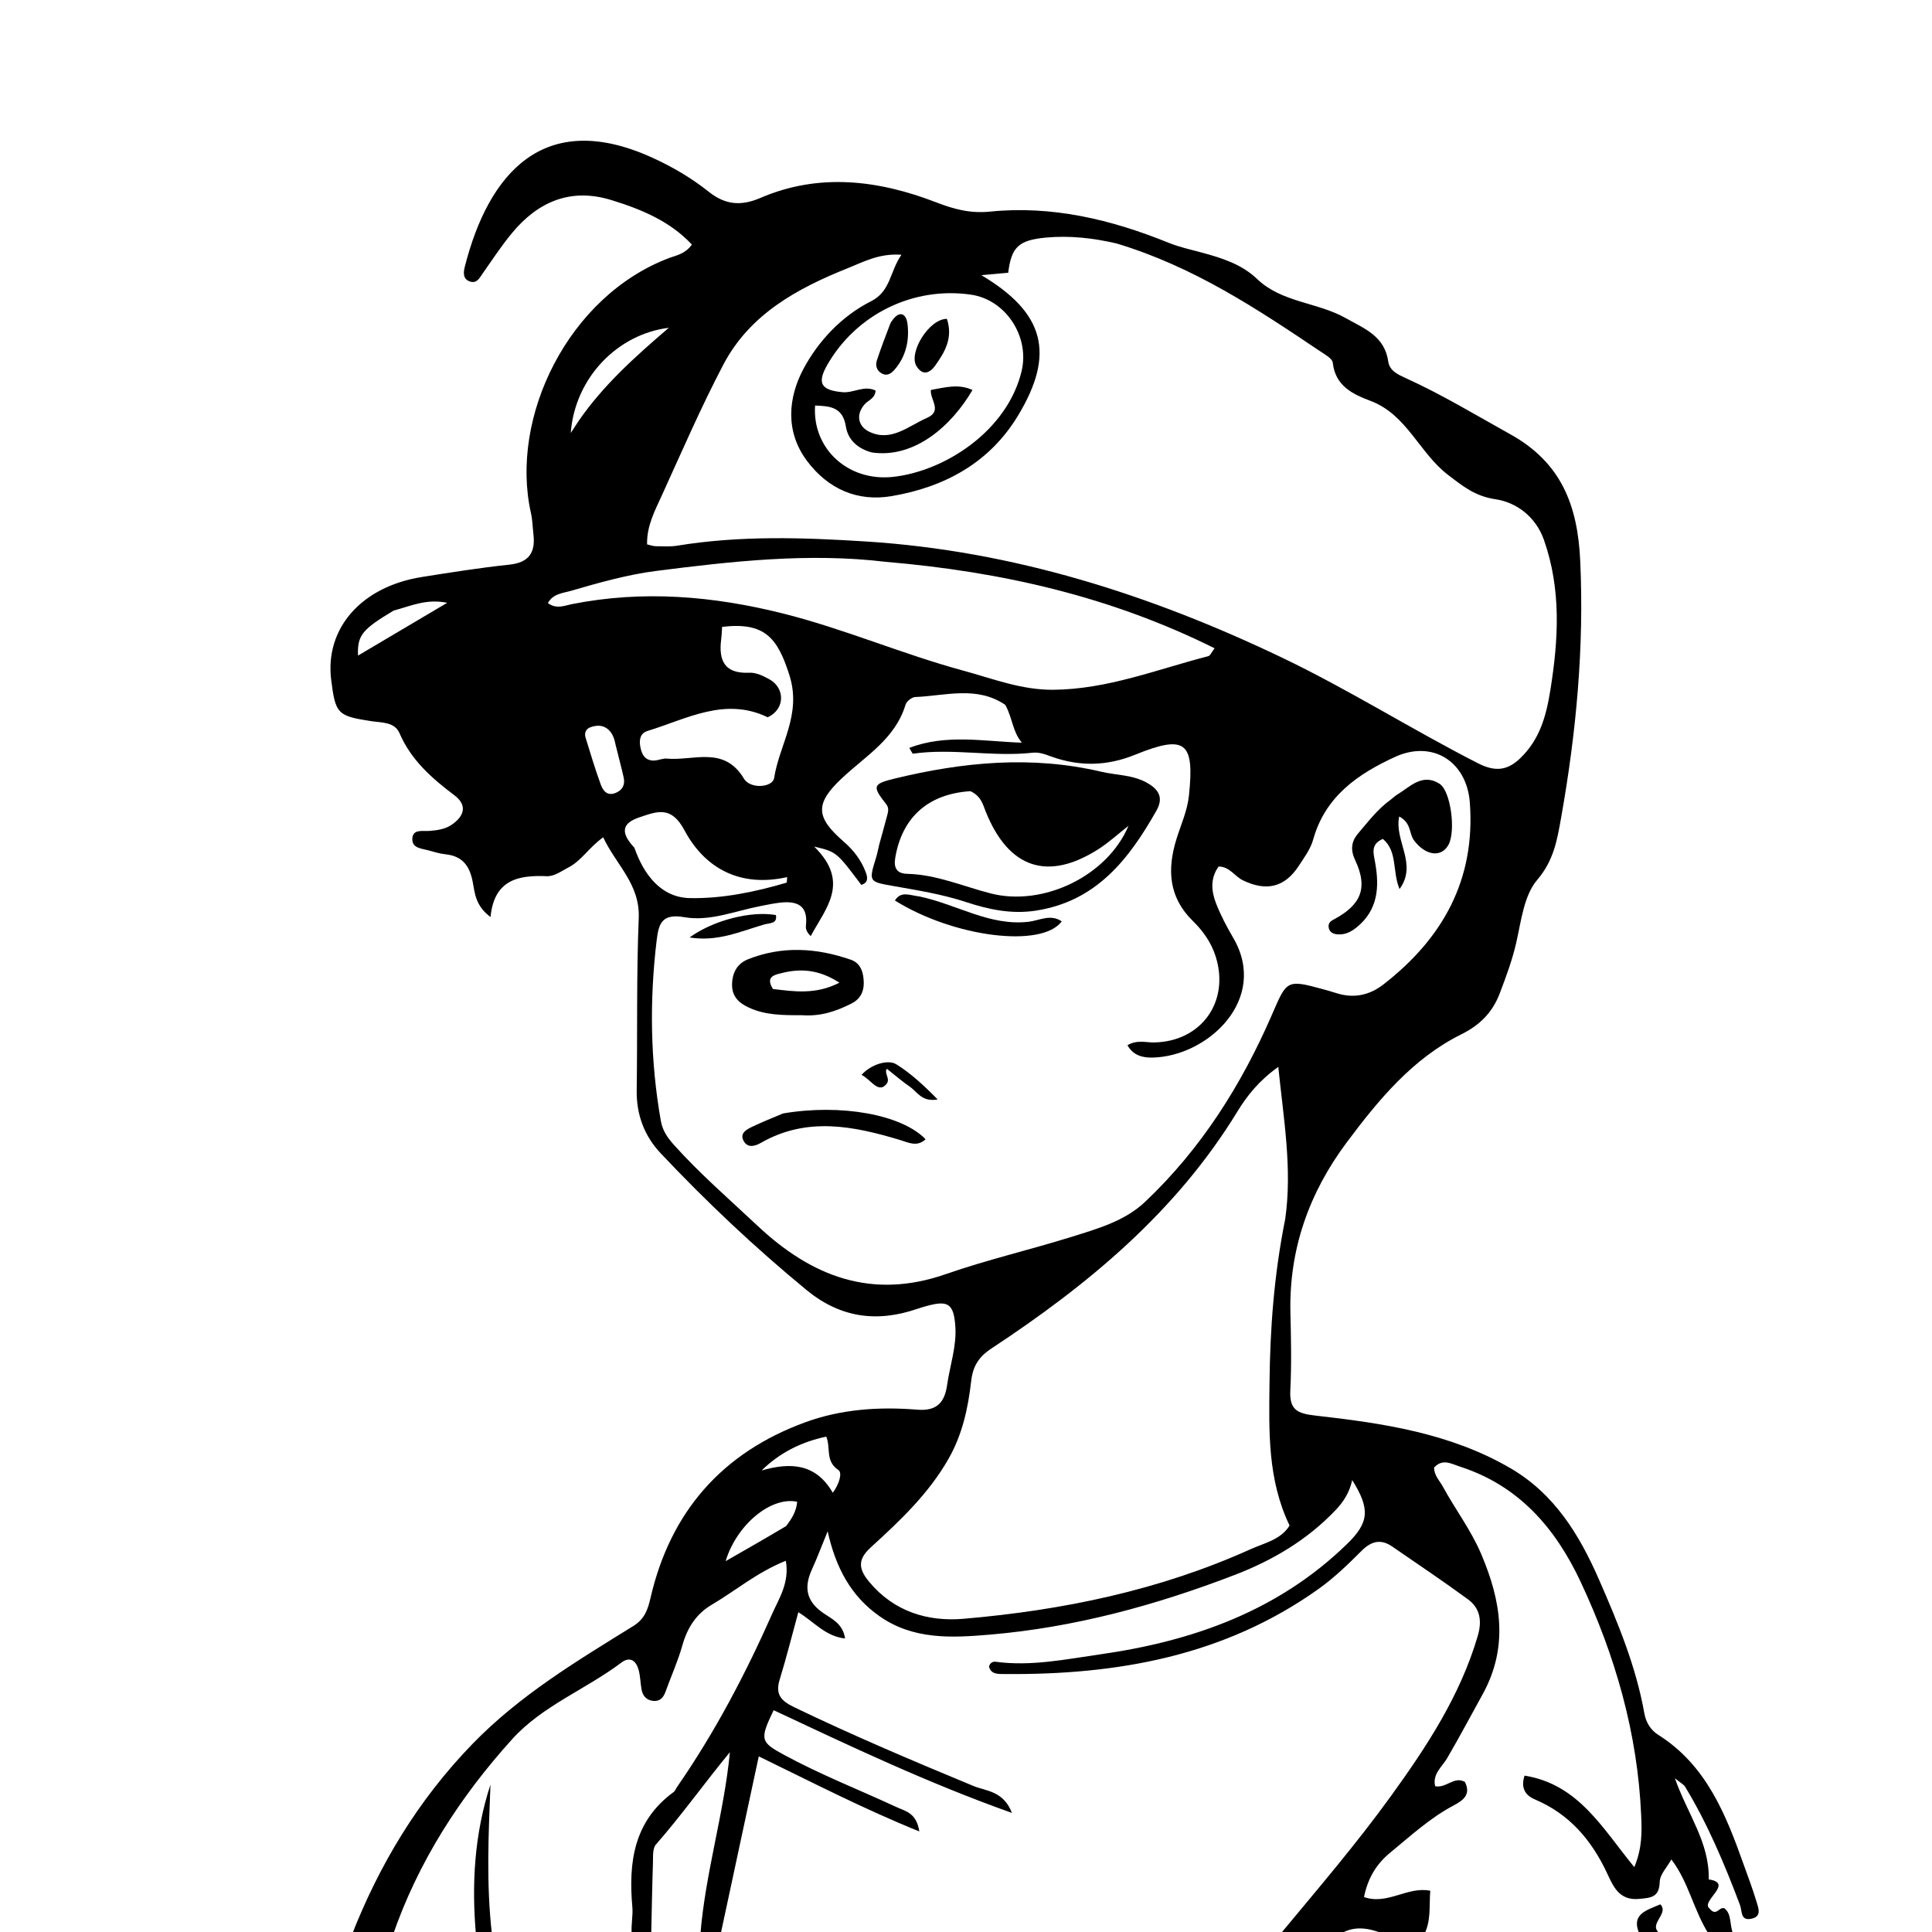 <svg version="1.1" id="Layer_1" xmlns="http://www.w3.org/2000/svg" xmlns:xlink="http://www.w3.org/1999/xlink" x="0px" y="0px"
	 width="100%" viewBox="0 0 448 448" enable-background="new 0 0 448 448" xml:space="preserve">
<path fill="#000000" opacity="1" stroke="none" 
	d="
M81.454,449 
	C87.914,432.454 96.925,417.411 109.575,404.375 
	C120.547,393.068 133.73,385.184 146.852,377.048 
	C149.434,375.447 150.201,373.327 150.83,370.59 
	C155.432,350.582 167.414,336.88 186.689,329.817 
	C195.044,326.756 203.856,326.165 212.675,326.881 
	C217.159,327.246 219.027,325.307 219.618,321.173 
	C220.275,316.575 221.889,312.1 221.516,307.375 
	C221.122,302.377 219.86,301.511 215.144,302.77 
	C214.34,302.985 213.537,303.212 212.751,303.484 
	C203.375,306.729 194.858,305.585 187.013,299.128 
	C175.052,289.285 163.814,278.688 153.202,267.43 
	C149.424,263.422 147.563,258.507 147.642,252.862 
	C147.828,239.532 147.574,226.188 148.112,212.875 
	C148.43,204.983 142.847,200.535 139.868,194.154 
	C136.508,196.573 134.808,199.624 131.773,201.168 
	C130.134,202.002 128.581,203.255 126.734,203.176 
	C120.172,202.897 114.594,203.995 113.744,212.637 
	C110.223,210.051 110.099,207.025 109.606,204.45 
	C108.886,200.688 107.156,198.49 103.259,198.089 
	C101.948,197.954 100.659,197.543 99.379,197.19 
	C97.821,196.761 95.603,196.719 95.61,194.625 
	C95.618,192.18 97.933,192.785 99.466,192.679 
	C101.328,192.55 103.17,192.304 104.713,191.261 
	C107.621,189.294 108.478,186.753 105.363,184.408 
	C100.113,180.455 95.334,176.261 92.637,170.008 
	C91.503,167.381 88.519,167.597 86.063,167.221 
	C78.245,166.024 77.787,165.532 76.8,157.673 
	C75.299,145.719 83.78,136.031 97.821,133.799 
	C104.561,132.728 111.309,131.652 118.092,130.938 
	C122.626,130.462 124.186,128.16 123.699,123.937 
	C123.509,122.286 123.484,120.599 123.121,118.988 
	C118.11,96.762 131.777,68.625 155.235,59.801 
	C156.892,59.178 158.837,58.928 160.439,56.715 
	C155.345,51.265 148.701,48.529 141.773,46.395 
	C132.331,43.487 124.758,46.744 118.706,54.062 
	C116.273,57.004 114.167,60.22 111.966,63.349 
	C111.191,64.45 110.579,65.845 108.918,65.259 
	C107.232,64.665 107.485,63.005 107.785,61.827 
	C113.268,40.282 126.041,25.164 151.122,36.502 
	C155.846,38.637 160.265,41.225 164.329,44.452 
	C167.995,47.363 171.586,47.936 176.305,45.904 
	C189.919,40.043 203.663,41.736 217.103,46.926 
	C221.182,48.501 224.962,49.535 229.563,49.069 
	C243.94,47.611 257.693,50.904 270.952,56.285 
	C273.458,57.302 276.025,57.853 278.585,58.543 
	C283.274,59.807 287.9,61.243 291.511,64.698 
	C297.247,70.186 305.428,70.049 312.003,73.74 
	C316.452,76.237 321.069,77.93 321.918,83.85 
	C322.229,86.023 324.247,86.893 326.126,87.749 
	C334.456,91.545 342.27,96.281 350.256,100.723 
	C362.139,107.333 365.839,117.33 366.427,130.024 
	C367.357,150.114 365.502,169.901 361.995,189.624 
	C361.07,194.822 360.296,199.532 356.451,204.037 
	C353.378,207.639 352.746,213.52 351.61,218.52 
	C350.68,222.616 349.235,226.494 347.759,230.362 
	C346.122,234.652 343.299,237.641 338.86,239.842 
	C327.557,245.447 319.629,255.064 312.26,264.937 
	C303.577,276.571 298.868,289.71 299.229,304.452 
	C299.375,310.448 299.502,316.462 299.203,322.447 
	C298.98,326.9 300.823,327.778 304.984,328.247 
	C320.682,330.014 336.334,332.318 350.328,340.502 
	C360.462,346.429 366.233,355.884 370.768,366.247 
	C375.166,376.299 379.376,386.434 381.303,397.326 
	C381.68,399.457 382.847,401.225 384.47,402.247 
	C395.703,409.318 400.192,420.751 404.357,432.429 
	C405.361,435.245 406.43,438.043 407.287,440.904 
	C407.735,442.397 408.625,444.437 406.082,444.933 
	C403.525,445.433 404.029,443.195 403.466,441.708 
	C399.895,432.273 396.004,422.971 390.75,414.315 
	C390.436,413.799 389.781,413.49 388.379,412.343 
	C391.271,420.62 396.422,427.17 396.233,435.812 
	C402.204,436.659 394.286,440.848 396.387,442.525 
	C398.038,444.574 398.587,442.06 399.858,442.502 
	C401.659,443.89 400.961,446.408 401.973,448.634 
	C400.286,449 398.571,449 396.332,448.648 
	C392.654,442.904 391.63,436.498 387.563,431.178 
	C386.577,432.969 384.908,434.644 384.863,436.361 
	C384.768,439.975 382.853,440.064 380.081,440.328 
	C375.386,440.776 374.048,437.312 372.626,434.295 
	C369.011,426.626 363.877,420.623 355.929,417.263 
	C353.45,416.215 352.67,414.368 353.518,411.737 
	C366.044,413.739 371.61,423.996 378.969,432.956 
	C380.82,428.525 380.726,424.741 380.564,420.987 
	C379.742,401.936 374.578,383.988 366.53,366.812 
	C360.666,354.299 352.173,344.475 338.522,340.078 
	C336.524,339.434 334.54,338.158 332.548,340.288 
	C332.522,342.127 333.811,343.324 334.587,344.747 
	C337.446,349.994 341.087,354.77 343.455,360.33 
	C348.079,371.186 349.863,381.883 343.792,392.893 
	C341.062,397.845 338.41,402.831 335.556,407.719 
	C334.419,409.667 332.095,411.391 332.794,414.199 
	C335.392,414.696 337.186,411.795 339.679,413.192 
	C341.195,416.164 339.194,417.532 337.082,418.649 
	C331.583,421.556 327.058,425.752 322.312,429.649 
	C319.165,432.234 317.151,435.566 316.294,439.895 
	C321.737,441.822 326.345,437.363 331.654,438.431 
	C331.36,442.041 331.944,445.689 330,449 
	C327.3,449 324.6,449 321.463,448.72 
	C317.262,446.873 313.55,446.344 310,449 
	C305.643,449 301.286,449 296.668,448.738 
	C305.502,438.092 314.491,427.615 322.583,416.418 
	C330.873,404.946 338.608,393.165 342.663,379.368 
	C343.675,375.928 343.263,372.958 340.411,370.868 
	C334.648,366.643 328.705,362.661 322.817,358.607 
	C320.189,356.798 317.981,357.363 315.752,359.591 
	C312.589,362.752 309.395,365.86 305.697,368.492 
	C283.829,384.053 258.984,388.416 232.88,388.181 
	C231.484,388.168 229.814,388.3 229.332,386.465 
	C229.572,385.527 230.279,385.256 230.886,385.338 
	C239.107,386.441 247.128,384.759 255.178,383.609 
	C276.682,380.535 296.445,373.528 312.386,358.001 
	C317.458,353.061 317.783,349.95 313.556,343.205 
	C312.919,346.122 311.53,348.245 309.709,350.162 
	C303.152,357.067 295.139,361.801 286.401,365.165 
	C268.031,372.238 249.116,377.394 229.437,379.054 
	C220.678,379.793 211.774,380.277 203.924,374.759 
	C197.237,370.058 193.768,363.399 191.921,355.088 
	C190.546,358.439 189.499,361.233 188.267,363.942 
	C186.434,367.973 186.881,371.184 190.743,373.928 
	C192.707,375.324 195.433,376.375 195.961,379.94 
	C191.393,379.439 188.827,376.115 185.118,373.847 
	C183.622,379.31 182.352,384.424 180.799,389.452 
	C179.717,392.952 181.15,394.426 184.228,395.908 
	C197.855,402.47 211.762,408.355 225.728,414.142 
	C228.582,415.324 232.683,415.243 234.657,420.39 
	C215.033,413.412 197.216,404.923 179.397,396.569 
	C176.119,403.367 176.333,403.943 181.72,406.875 
	C190.21,411.496 199.209,415.006 207.955,419.066 
	C209.938,419.987 212.509,420.332 213.174,424.681 
	C200.21,419.436 188.594,413.422 175.944,407.275 
	C172.892,421.513 169.946,435.257 167,449 
	C165.611,449 164.222,449 162.402,448.589 
	C163.587,434.13 167.889,420.533 169.25,406.306 
	C163.334,413.481 158.086,420.879 152.103,427.708 
	C151.283,428.644 151.455,430.565 151.406,432.038 
	C151.218,437.69 151.127,443.346 151,449 
	C149.611,449 148.222,449 146.479,448.589 
	C146.312,446.193 146.81,444.181 146.634,442.229 
	C145.699,431.833 146.964,422.302 156.182,415.562 
	C156.56,415.286 156.738,414.742 157.023,414.331 
	C165.774,401.7 172.886,388.145 179.093,374.139 
	C180.651,370.623 183.111,366.977 182.221,361.913 
	C175.511,364.61 170.559,368.864 165.04,372.114 
	C161.407,374.252 159.37,377.487 158.227,381.549 
	C157.196,385.217 155.599,388.724 154.308,392.323 
	C153.791,393.764 152.906,394.604 151.348,394.4 
	C149.842,394.203 149.017,393.174 148.76,391.741 
	C148.497,390.271 148.486,388.744 148.111,387.307 
	C147.546,385.141 146.139,383.987 144.076,385.54 
	C135.836,391.741 125.759,395.552 118.789,403.259 
	C106.659,416.67 96.936,431.733 91,449 
	C87.969,449 84.939,449 81.454,449 
M233.1,163.436 
	C226.486,158.965 219.248,161.344 212.223,161.631 
	C211.429,161.663 210.215,162.633 209.982,163.406 
	C207.586,171.34 200.736,175.281 195.201,180.481 
	C188.902,186.398 189.15,189.524 195.665,195.182 
	C197.993,197.205 199.769,199.543 200.812,202.422 
	C201.238,203.597 201.287,204.746 199.712,205.181 
	C193.972,197.538 193.972,197.538 188.796,196.31 
	C197.272,204.629 191.424,210.644 187.993,217.067 
	C187.089,216.206 186.79,215.399 186.879,214.637 
	C187.441,209.858 184.744,208.858 180.799,209.319 
	C179.316,209.493 177.849,209.815 176.379,210.095 
	C170.509,211.217 164.645,213.716 158.709,212.685 
	C153.509,211.781 152.741,214.086 152.262,218.096 
	C150.591,232.086 150.79,246.006 153.235,259.898 
	C153.634,262.168 154.765,263.796 156.256,265.46 
	C162.264,272.168 169.066,278.037 175.607,284.188 
	C188.155,295.989 202.104,301.458 219.357,295.439 
	C228.916,292.103 238.837,289.819 248.512,286.796 
	C254.528,284.916 260.813,283.141 265.499,278.715 
	C278.499,266.437 287.889,251.564 294.953,235.271 
	C298.351,227.432 298.309,227.058 306.533,229.316 
	C307.656,229.624 308.781,229.935 309.891,230.291 
	C313.867,231.569 317.527,230.802 320.744,228.311 
	C334.533,217.635 342.168,204.005 340.831,186.1 
	C340.119,176.555 332.171,171.537 323.499,175.513 
	C314.828,179.488 307.278,184.702 304.499,194.701 
	C303.894,196.881 302.414,198.86 301.145,200.806 
	C297.886,205.803 293.605,206.755 288.193,204.124 
	C286.288,203.198 285.154,200.961 282.579,200.927 
	C280.62,203.654 280.876,206.621 281.967,209.44 
	C283.04,212.214 284.454,214.884 285.96,217.458 
	C294.296,231.708 280.075,244.949 267.273,245.236 
	C264.993,245.287 262.79,244.777 261.438,242.371 
	C263.663,241.056 265.688,241.76 267.612,241.726 
	C278.565,241.532 285.18,232.278 281.914,221.847 
	C280.872,218.519 278.934,215.842 276.577,213.532 
	C270.944,208.013 270.644,201.565 272.79,194.601 
	C273.817,191.265 275.309,188.068 275.687,184.546 
	C277.036,171.99 274.888,170.267 263.186,175.02 
	C256.662,177.67 250.261,177.778 243.721,175.412 
	C242.327,174.908 241.014,174.373 239.395,174.55 
	C230.178,175.562 220.923,173.447 211.694,174.77 
	C211.573,174.788 211.375,174.27 210.858,173.417 
	C219.392,170.169 228.018,171.901 236.951,172.219 
	C234.738,169.559 234.825,166.538 233.1,163.436 
M258.921,56.458 
	C253.534,55.203 248.082,54.579 242.559,55.09 
	C236.185,55.68 234.524,57.292 233.789,63.247 
	C231.904,63.417 230.008,63.588 227.564,63.808 
	C242.305,72.575 244.697,82.073 236.076,96.351 
	C229.415,107.384 218.956,112.974 206.741,115.046 
	C198.909,116.374 192.052,113.468 187.113,106.848 
	C181.955,99.933 182.834,92.064 186.296,85.564 
	C189.716,79.141 195.108,73.329 201.973,69.863 
	C206.594,67.53 206.312,62.938 209.035,59.073 
	C203.855,58.707 200.3,60.704 196.676,62.152 
	C184.905,66.851 173.879,72.833 167.726,84.561 
	C162.555,94.415 158.126,104.663 153.507,114.799 
	C151.879,118.373 149.95,121.928 150.048,126.232 
	C150.805,126.401 151.432,126.652 152.063,126.661 
	C153.727,126.685 155.424,126.8 157.052,126.533 
	C171.604,124.151 186.148,124.631 200.823,125.562 
	C234.915,127.727 266.759,137.904 297.209,152.46 
	C312.703,159.866 327.326,169.129 342.671,176.966 
	C346.608,178.977 349.472,178.76 352.517,175.825 
	C357.046,171.458 358.53,166.117 359.517,159.939 
	C361.4,148.15 362.038,136.703 358.029,125.231 
	C356.1,119.712 351.503,116.465 346.833,115.779 
	C342.023,115.072 339.204,112.732 335.767,110.11 
	C329.123,105.041 326.25,96.146 317.807,92.96 
	C313.657,91.394 309.641,89.504 309.048,84.105 
	C308.941,83.134 307.268,82.222 306.179,81.491 
	C291.53,71.651 276.854,61.854 258.921,56.458 
M298.022,282.658 
	C299.679,271.03 297.665,259.638 296.415,247.391 
	C291.935,250.594 289.193,254.049 286.891,257.815 
	C272.675,281.078 252.283,297.941 229.905,312.686 
	C226.924,314.65 225.594,316.822 225.202,320.24 
	C224.484,326.518 223.161,332.642 219.948,338.279 
	C215.33,346.379 208.685,352.654 201.929,358.807 
	C198.851,361.609 199.042,363.785 201.543,366.795 
	C207.323,373.751 215.187,376.08 223.465,375.369 
	C246.406,373.398 268.84,368.784 289.974,359.241 
	C293.147,357.809 297.006,357.046 299.033,353.745 
	C293.891,343.049 294.259,331.843 294.378,320.719 
	C294.512,308.239 295.39,295.805 298.022,282.658 
M205.349,130.277 
	C187.499,128.139 169.731,130.154 152.117,132.396 
	C145.621,133.223 138.934,135.098 132.46,136.988 
	C130.535,137.549 128.245,137.626 127.043,139.852 
	C129.076,141.32 130.855,140.437 132.57,140.096 
	C149.071,136.816 165.356,138.197 181.532,142.25 
	C195.74,145.81 209.218,151.669 223.335,155.5 
	C230.202,157.363 236.825,160.005 244.217,159.948 
	C256.802,159.85 268.295,155.22 280.172,152.16 
	C280.645,152.038 280.942,151.232 281.648,150.324 
	C257.647,138.384 232.443,132.575 205.349,130.277 
M202.149,104.915 
	C198.983,104.061 196.645,102.08 196.141,98.886 
	C195.426,94.358 192.442,94.164 189.007,94.038 
	C188.317,103.96 196.571,111.688 207.013,110.588 
	C218.909,109.335 233.546,100.038 236.896,86.054 
	C238.802,78.094 233.272,69.506 225.152,68.326 
	C211.777,66.382 198.526,72.873 191.803,84.663 
	C189.39,88.892 190.425,90.508 195.401,90.944 
	C197.939,91.166 200.406,89.264 203.041,90.572 
	C202.882,92.45 201.339,92.789 200.51,93.733 
	C198.339,96.205 199.062,98.87 201.476,100.069 
	C206.577,102.602 210.604,98.81 214.939,96.906 
	C218.618,95.291 215.633,92.723 215.853,90.424 
	C219.165,89.841 222.261,88.931 225.504,90.434 
	C220.749,98.589 212.166,106.385 202.149,104.915 
M178.026,166.328 
	C168.084,161.533 159.26,166.722 150.178,169.486 
	C148.398,170.028 148.189,171.606 148.481,173.182 
	C148.803,174.926 149.57,176.411 151.67,176.358 
	C152.656,176.334 153.657,175.819 154.615,175.909 
	C160.783,176.485 167.89,172.846 172.493,180.537 
	C174.012,183.075 179.165,182.581 179.502,180.432 
	C180.741,172.544 185.967,165.754 183.053,156.565 
	C180.309,147.915 177.358,144.186 167.448,145.361 
	C167.381,146.28 167.356,147.254 167.233,148.215 
	C166.598,153.192 168,156.267 173.79,155.995 
	C175.329,155.923 177.045,156.753 178.466,157.551 
	C182.015,159.546 182.129,164.41 178.026,166.328 
M147.107,196.577 
	C149.283,202.838 153.301,208.129 159.982,208.257 
	C167.468,208.4 175.066,206.837 182.382,204.68 
	C182.497,204.646 182.454,204.079 182.522,203.39 
	C171.814,205.797 163.546,201.551 158.713,192.524 
	C155.641,186.786 152.431,188.13 148.268,189.525 
	C144.272,190.864 143.746,192.997 147.107,196.577 
M134.257,97.491 
	C139.839,89.435 147.045,82.884 155.09,76.01 
	C143.343,77.44 133.323,87.464 132.347,100.403 
	C133.06,99.329 133.495,98.674 134.257,97.491 
M191.601,333.132 
	C185.866,334.338 180.836,336.837 176.608,340.979 
	C183.312,339.054 189.189,339.333 193.11,346.152 
	C194.68,344.016 195.344,341.5 194.404,340.867 
	C191.294,338.775 192.692,335.819 191.601,333.132 
M142.76,172.775 
	C142.466,171.283 142.021,169.822 140.731,168.909 
	C139.57,168.086 138.195,168.172 136.912,168.639 
	C135.81,169.04 135.46,169.998 135.789,171.064 
	C136.911,174.699 138.005,178.347 139.306,181.919 
	C139.813,183.312 140.781,184.649 142.713,183.884 
	C144.347,183.237 144.989,181.968 144.623,180.3 
	C144.125,178.034 143.498,175.797 142.76,172.775 
M182.284,353.881 
	C183.581,352.191 184.692,350.425 184.848,348.224 
	C178.704,346.972 170.795,353.619 168.259,362.009 
	C172.822,359.402 177.276,356.858 182.284,353.881 
M91.274,141.591 
	C83.968,145.954 82.837,147.323 83.018,152.021 
	C89.744,148.04 96.296,144.162 103.708,139.775 
	C98.812,138.811 95.457,140.453 91.274,141.591 
z"/>
<path fill="#000000" opacity="1" stroke="none" 
	d="
M110.4,449 
	C109.316,437.074 109.973,425.298 113.732,413.826 
	C113.29,425.311 112.716,436.724 114.078,448.562 
	C112.933,449 111.867,449 110.4,449 
z"/>
<path fill="#000000" opacity="1" stroke="none" 
	d="
M380.428,449 
	C377.824,443.855 381.728,443.024 385.005,441.585 
	C387.328,443.951 381.113,446.635 385.77,448.814 
	C384.286,449 382.571,449 380.428,449 
z"/>
<path fill="#000000" opacity="1" stroke="none" 
	d="
M203.847,195.967 
	C204.51,193.489 205.127,191.417 205.662,189.324 
	C205.901,188.391 206.248,187.438 205.506,186.493 
	C202.239,182.324 202.309,181.788 207.458,180.538 
	C223.29,176.695 239.249,175.158 255.33,178.948 
	C258.861,179.78 262.6,179.64 265.934,181.498 
	C268.769,183.079 269.831,185.019 268.158,187.974 
	C261.774,199.248 254.222,209.012 240.163,211.167 
	C234.499,212.035 229.187,210.878 224.02,209.178 
	C218.607,207.397 213.051,206.494 207.511,205.517 
	C201.445,204.446 201.369,204.614 203.171,198.781 
	C203.415,197.99 203.57,197.171 203.847,195.967 
M225.021,183.46 
	C215.223,184.086 209.146,189.533 207.585,198.959 
	C207.197,201.298 208.006,202.571 210.34,202.625 
	C217.128,202.783 223.297,205.521 229.726,207.171 
	C241.891,210.294 256.796,203.122 261.676,191.494 
	C259.222,193.42 257.146,195.332 254.807,196.838 
	C242.985,204.447 233.877,201.392 228.571,188.194 
	C227.903,186.532 227.528,184.628 225.021,183.46 
z"/>
<path fill="#000000" opacity="1" stroke="none" 
	d="
M322.497,185.416 
	C323.176,184.889 323.536,184.53 323.959,184.274 
	C326.993,182.44 329.805,179.199 333.799,181.739 
	C336.419,183.405 337.591,192.66 335.91,195.837 
	C334.258,198.958 330.557,198.426 327.889,194.873 
	C326.709,193.302 327.318,190.848 324.453,189.334 
	C323.253,194.977 328.793,200.357 324.528,206.154 
	C322.813,202.057 324.12,197.414 320.662,194.533 
	C317.749,195.777 318.493,197.873 318.877,200.04 
	C319.876,205.677 319.567,210.975 314.625,215.005 
	C313.248,216.127 311.838,216.805 310.111,216.658 
	C309.086,216.571 308.161,216.11 308.079,214.876 
	C308.013,213.885 308.733,213.505 309.5,213.09 
	C315.675,209.746 317.211,205.801 314.277,199.544 
	C313.092,197.015 313.318,195.132 314.993,193.182 
	C317.264,190.538 319.34,187.707 322.497,185.416 
z"/>
<path fill="#000000" opacity="1" stroke="none" 
	d="
M185.912,235.407 
	C181.437,235.426 177.471,235.396 173.691,233.662 
	C171.35,232.589 169.773,231.115 169.756,228.451 
	C169.739,225.727 170.861,223.471 173.439,222.445 
	C181.389,219.281 189.411,219.793 197.331,222.561 
	C199.647,223.371 200.261,225.593 200.292,227.887 
	C200.322,230.075 199.398,231.728 197.395,232.73 
	C193.927,234.464 190.352,235.742 185.912,235.407 
M179.238,229.331 
	C184.205,229.933 189.19,230.677 194.64,227.873 
	C189.828,224.736 185.474,224.531 181.042,225.696 
	C179.72,226.043 177.398,226.433 179.238,229.331 
z"/>
<path fill="#000000" opacity="1" stroke="none" 
	d="
M181.584,258.191 
	C195.029,255.9 209.12,258.449 214.626,264.174 
	C212.656,266.022 210.731,264.961 208.749,264.362 
	C197.937,261.096 187.141,258.906 176.481,264.987 
	C175.212,265.711 173.462,266.327 172.487,264.65 
	C171.426,262.827 173.034,261.945 174.382,261.299 
	C176.615,260.228 178.916,259.301 181.584,258.191 
z"/>
<path fill="#000000" opacity="1" stroke="none" 
	d="
M213.17,207.87 
	C221.91,209.696 229.456,214.794 238.534,213.742 
	C240.997,213.457 243.621,211.864 246.2,213.653 
	C241.596,219.901 221.186,217.344 207.516,208.815 
	C208.935,206.521 210.969,207.629 213.17,207.87 
z"/>
<path fill="#000000" opacity="1" stroke="none" 
	d="
M177.063,214.413 
	C171.471,216.057 166.355,218.418 159.899,217.384 
	C165.548,213.299 174.291,211.182 179.924,212.188 
	C180.275,214.279 178.538,213.961 177.063,214.413 
z"/>
<path fill="#000000" opacity="1" stroke="none" 
	d="
M199.786,249.25 
	C201.902,246.829 205.896,245.594 207.816,246.785 
	C211.173,248.87 214.062,251.525 217.427,254.941 
	C213.766,255.608 212.674,253.156 210.999,252.006 
	C209.225,250.788 207.592,249.363 205.64,247.825 
	C204.825,249.157 207.211,250.559 204.727,252.061 
	C203.043,252.675 201.813,250.307 199.786,249.25 
z"/>
<path fill="#000000" opacity="1" stroke="none" 
	d="
M219.571,73.933 
	C221.044,78.371 219.08,81.653 216.854,84.777 
	C215.621,86.509 213.949,87.212 212.527,84.921 
	C210.601,81.819 215.388,73.95 219.571,73.933 
z"/>
<path fill="#000000" opacity="1" stroke="none" 
	d="
M206.478,74.952 
	C208.275,71.894 210.096,72.383 210.435,75.107 
	C210.902,78.865 210.103,82.651 207.446,85.705 
	C206.654,86.614 205.684,87.293 204.438,86.583 
	C203.281,85.924 202.956,84.736 203.327,83.589 
	C204.236,80.786 205.316,78.037 206.478,74.952 
z"/>
</svg>